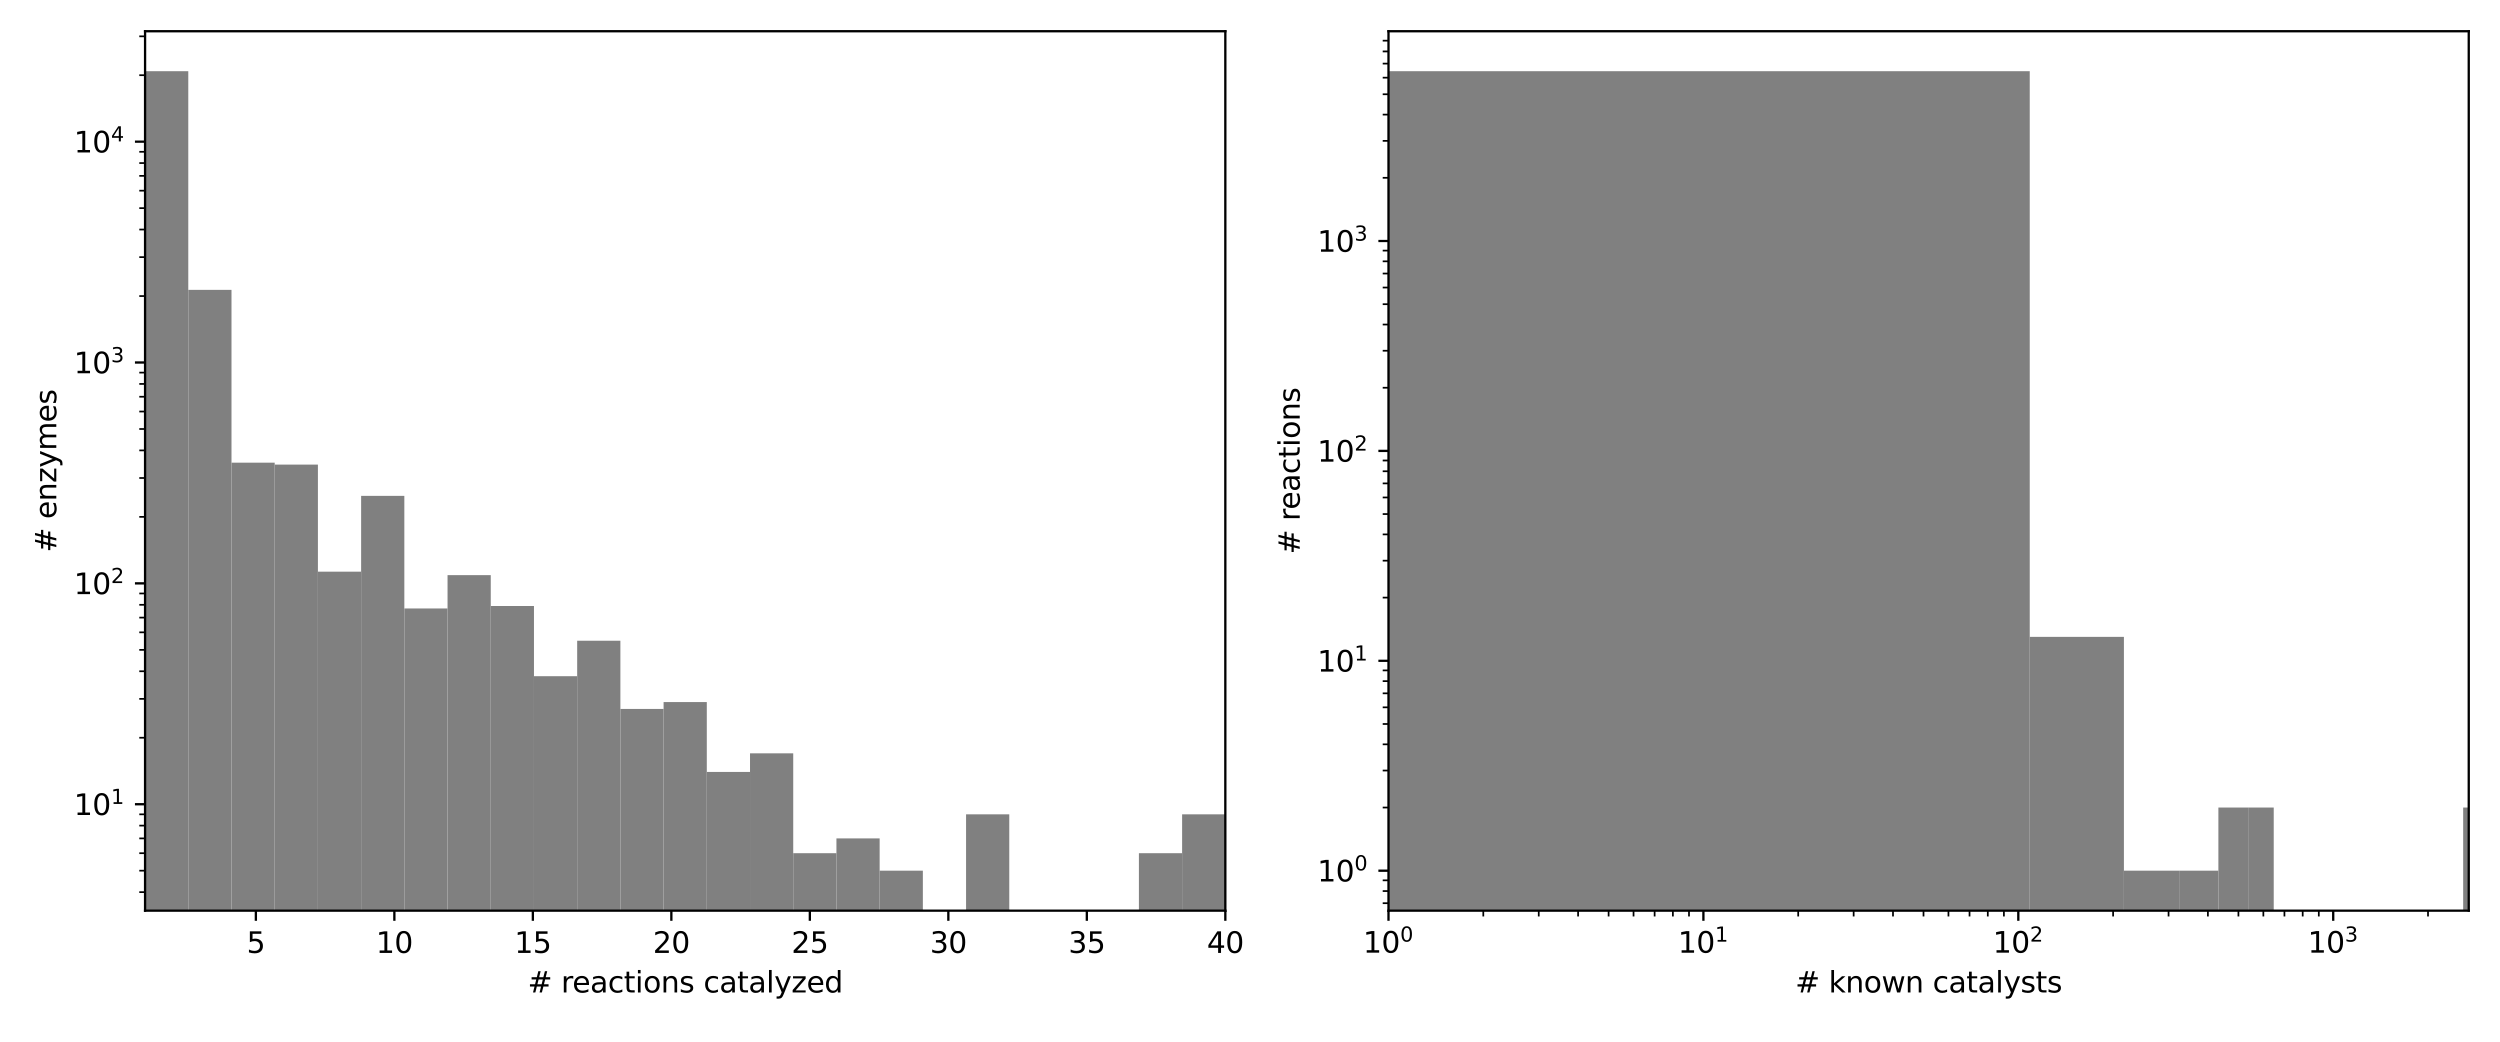 <?xml version="1.0" encoding="utf-8" standalone="no"?>
<!DOCTYPE svg PUBLIC "-//W3C//DTD SVG 1.1//EN"
  "http://www.w3.org/Graphics/SVG/1.1/DTD/svg11.dtd">
<svg xmlns:xlink="http://www.w3.org/1999/xlink" width="864pt" height="360pt" viewBox="0 0 864 360" xmlns="http://www.w3.org/2000/svg" version="1.1">
 <defs>
  <style type="text/css">*{stroke-linejoin: round; stroke-linecap: butt}</style>
 </defs>
 <g id="figure_1">
  <g id="patch_1">
   <path d="M 0 360 
L 864 360 
L 864 0 
L 0 0 
z
" style="fill: #ffffff"/>
  </g>
  <g id="axes_1">
   <g id="patch_2">
    <path d="M 50.138 314.728 
L 423.473 314.728 
L 423.473 10.8 
L 50.138 10.8 
z
" style="fill: #ffffff"/>
   </g>
   <g id="patch_3">
    <path d="M 50.138 76679.494 
L 65.071 76679.494 
L 65.071 24.615 
L 50.138 24.615 
z
" clip-path="url(#p7f5efc1970)" style="fill: #808080"/>
   </g>
   <g id="patch_4">
    <path d="M 65.071 76679.494 
L 80.004 76679.494 
L 80.004 100.176 
L 65.071 100.176 
z
" clip-path="url(#p7f5efc1970)" style="fill: #808080"/>
   </g>
   <g id="patch_5">
    <path d="M 80.004 76679.494 
L 94.938 76679.494 
L 94.938 159.897 
L 80.004 159.897 
z
" clip-path="url(#p7f5efc1970)" style="fill: #808080"/>
   </g>
   <g id="patch_6">
    <path d="M 94.938 76679.494 
L 109.871 76679.494 
L 109.871 160.563 
L 94.938 160.563 
z
" clip-path="url(#p7f5efc1970)" style="fill: #808080"/>
   </g>
   <g id="patch_7">
    <path d="M 109.871 76679.494 
L 124.805 76679.494 
L 124.805 197.56 
L 109.871 197.56 
z
" clip-path="url(#p7f5efc1970)" style="fill: #808080"/>
   </g>
   <g id="patch_8">
    <path d="M 124.805 76679.494 
L 139.738 76679.494 
L 139.738 171.372 
L 124.805 171.372 
z
" clip-path="url(#p7f5efc1970)" style="fill: #808080"/>
   </g>
   <g id="patch_9">
    <path d="M 139.738 76679.494 
L 154.671 76679.494 
L 154.671 210.275 
L 139.738 210.275 
z
" clip-path="url(#p7f5efc1970)" style="fill: #808080"/>
   </g>
   <g id="patch_10">
    <path d="M 154.671 76679.494 
L 169.605 76679.494 
L 169.605 198.755 
L 154.671 198.755 
z
" clip-path="url(#p7f5efc1970)" style="fill: #808080"/>
   </g>
   <g id="patch_11">
    <path d="M 169.605 76679.494 
L 184.538 76679.494 
L 184.538 209.425 
L 169.605 209.425 
z
" clip-path="url(#p7f5efc1970)" style="fill: #808080"/>
   </g>
   <g id="patch_12">
    <path d="M 184.538 76679.494 
L 199.472 76679.494 
L 199.472 233.685 
L 184.538 233.685 
z
" clip-path="url(#p7f5efc1970)" style="fill: #808080"/>
   </g>
   <g id="patch_13">
    <path d="M 199.472 76679.494 
L 214.405 76679.494 
L 214.405 221.429 
L 199.472 221.429 
z
" clip-path="url(#p7f5efc1970)" style="fill: #808080"/>
   </g>
   <g id="patch_14">
    <path d="M 214.405 76679.494 
L 229.338 76679.494 
L 229.338 245.013 
L 214.405 245.013 
z
" clip-path="url(#p7f5efc1970)" style="fill: #808080"/>
   </g>
   <g id="patch_15">
    <path d="M 229.338 76679.494 
L 244.272 76679.494 
L 244.272 242.644 
L 229.338 242.644 
z
" clip-path="url(#p7f5efc1970)" style="fill: #808080"/>
   </g>
   <g id="patch_16">
    <path d="M 244.272 76679.494 
L 259.205 76679.494 
L 259.205 266.784 
L 244.272 266.784 
z
" clip-path="url(#p7f5efc1970)" style="fill: #808080"/>
   </g>
   <g id="patch_17">
    <path d="M 259.205 76679.494 
L 274.139 76679.494 
L 274.139 260.348 
L 259.205 260.348 
z
" clip-path="url(#p7f5efc1970)" style="fill: #808080"/>
   </g>
   <g id="patch_18">
    <path d="M 274.139 76679.494 
L 289.072 76679.494 
L 289.072 294.87 
L 274.139 294.87 
z
" clip-path="url(#p7f5efc1970)" style="fill: #808080"/>
   </g>
   <g id="patch_19">
    <path d="M 289.072 76679.494 
L 304.005 76679.494 
L 304.005 289.76 
L 289.072 289.76 
z
" clip-path="url(#p7f5efc1970)" style="fill: #808080"/>
   </g>
   <g id="patch_20">
    <path d="M 304.005 76679.494 
L 318.939 76679.494 
L 318.939 300.913 
L 304.005 300.913 
z
" clip-path="url(#p7f5efc1970)" style="fill: #808080"/>
   </g>
   <g id="patch_21">
    <path d="M 318.939 76679.494 
L 333.872 76679.494 
L 333.872 76679.494 
L 318.939 76679.494 
z
" clip-path="url(#p7f5efc1970)" style="fill: #808080"/>
   </g>
   <g id="patch_22">
    <path d="M 333.872 76679.494 
L 348.806 76679.494 
L 348.806 281.429 
L 333.872 281.429 
z
" clip-path="url(#p7f5efc1970)" style="fill: #808080"/>
   </g>
   <g id="patch_23">
    <path d="M 348.806 76679.494 
L 363.739 76679.494 
L 363.739 76679.494 
L 348.806 76679.494 
z
" clip-path="url(#p7f5efc1970)" style="fill: #808080"/>
   </g>
   <g id="patch_24">
    <path d="M 363.739 76679.494 
L 378.672 76679.494 
L 378.672 76679.494 
L 363.739 76679.494 
z
" clip-path="url(#p7f5efc1970)" style="fill: #808080"/>
   </g>
   <g id="patch_25">
    <path d="M 378.672 76679.494 
L 393.606 76679.494 
L 393.606 76679.494 
L 378.672 76679.494 
z
" clip-path="url(#p7f5efc1970)" style="fill: #808080"/>
   </g>
   <g id="patch_26">
    <path d="M 393.606 76679.494 
L 408.539 76679.494 
L 408.539 294.87 
L 393.606 294.87 
z
" clip-path="url(#p7f5efc1970)" style="fill: #808080"/>
   </g>
   <g id="patch_27">
    <path d="M 408.539 76679.494 
L 423.473 76679.494 
L 423.473 281.429 
L 408.539 281.429 
z
" clip-path="url(#p7f5efc1970)" style="fill: #808080"/>
   </g>
   <g id="matplotlib.axis_1">
    <g id="xtick_1">
     <g id="line2d_1">
      <defs>
       <path id="m5b671b5d8b" d="M 0 0 
L 0 3.5 
" style="stroke: #000000; stroke-width: 0.8"/>
      </defs>
      <g>
       <use xlink:href="#m5b671b5d8b" x="88.428" y="314.728" style="stroke: #000000; stroke-width: 0.8"/>
      </g>
     </g>
     <g id="text_1">
      <!-- 5 -->
      <g transform="translate(85.247 329.326) scale(0.1 -0.1)">
       <defs>
        <path id="DejaVuSans-35" d="M 691 4666 
L 3169 4666 
L 3169 4134 
L 1269 4134 
L 1269 2991 
Q 1406 3038 1543 3061 
Q 1681 3084 1819 3084 
Q 2600 3084 3056 2656 
Q 3513 2228 3513 1497 
Q 3513 744 3044 326 
Q 2575 -91 1722 -91 
Q 1428 -91 1123 -41 
Q 819 9 494 109 
L 494 744 
Q 775 591 1075 516 
Q 1375 441 1709 441 
Q 2250 441 2565 725 
Q 2881 1009 2881 1497 
Q 2881 1984 2565 2268 
Q 2250 2553 1709 2553 
Q 1456 2553 1204 2497 
Q 953 2441 691 2322 
L 691 4666 
z
" transform="scale(0.016)"/>
       </defs>
       <use xlink:href="#DejaVuSans-35"/>
      </g>
     </g>
    </g>
    <g id="xtick_2">
     <g id="line2d_2">
      <g>
       <use xlink:href="#m5b671b5d8b" x="136.292" y="314.728" style="stroke: #000000; stroke-width: 0.8"/>
      </g>
     </g>
     <g id="text_2">
      <!-- 10 -->
      <g transform="translate(129.929 329.326) scale(0.1 -0.1)">
       <defs>
        <path id="DejaVuSans-31" d="M 794 531 
L 1825 531 
L 1825 4091 
L 703 3866 
L 703 4441 
L 1819 4666 
L 2450 4666 
L 2450 531 
L 3481 531 
L 3481 0 
L 794 0 
L 794 531 
z
" transform="scale(0.016)"/>
        <path id="DejaVuSans-30" d="M 2034 4250 
Q 1547 4250 1301 3770 
Q 1056 3291 1056 2328 
Q 1056 1369 1301 889 
Q 1547 409 2034 409 
Q 2525 409 2770 889 
Q 3016 1369 3016 2328 
Q 3016 3291 2770 3770 
Q 2525 4250 2034 4250 
z
M 2034 4750 
Q 2819 4750 3233 4129 
Q 3647 3509 3647 2328 
Q 3647 1150 3233 529 
Q 2819 -91 2034 -91 
Q 1250 -91 836 529 
Q 422 1150 422 2328 
Q 422 3509 836 4129 
Q 1250 4750 2034 4750 
z
" transform="scale(0.016)"/>
       </defs>
       <use xlink:href="#DejaVuSans-31"/>
       <use xlink:href="#DejaVuSans-30" x="63.623"/>
      </g>
     </g>
    </g>
    <g id="xtick_3">
     <g id="line2d_3">
      <g>
       <use xlink:href="#m5b671b5d8b" x="184.155" y="314.728" style="stroke: #000000; stroke-width: 0.8"/>
      </g>
     </g>
     <g id="text_3">
      <!-- 15 -->
      <g transform="translate(177.793 329.326) scale(0.1 -0.1)">
       <use xlink:href="#DejaVuSans-31"/>
       <use xlink:href="#DejaVuSans-35" x="63.623"/>
      </g>
     </g>
    </g>
    <g id="xtick_4">
     <g id="line2d_4">
      <g>
       <use xlink:href="#m5b671b5d8b" x="232.019" y="314.728" style="stroke: #000000; stroke-width: 0.8"/>
      </g>
     </g>
     <g id="text_4">
      <!-- 20 -->
      <g transform="translate(225.656 329.326) scale(0.1 -0.1)">
       <defs>
        <path id="DejaVuSans-32" d="M 1228 531 
L 3431 531 
L 3431 0 
L 469 0 
L 469 531 
Q 828 903 1448 1529 
Q 2069 2156 2228 2338 
Q 2531 2678 2651 2914 
Q 2772 3150 2772 3378 
Q 2772 3750 2511 3984 
Q 2250 4219 1831 4219 
Q 1534 4219 1204 4116 
Q 875 4013 500 3803 
L 500 4441 
Q 881 4594 1212 4672 
Q 1544 4750 1819 4750 
Q 2544 4750 2975 4387 
Q 3406 4025 3406 3419 
Q 3406 3131 3298 2873 
Q 3191 2616 2906 2266 
Q 2828 2175 2409 1742 
Q 1991 1309 1228 531 
z
" transform="scale(0.016)"/>
       </defs>
       <use xlink:href="#DejaVuSans-32"/>
       <use xlink:href="#DejaVuSans-30" x="63.623"/>
      </g>
     </g>
    </g>
    <g id="xtick_5">
     <g id="line2d_5">
      <g>
       <use xlink:href="#m5b671b5d8b" x="279.882" y="314.728" style="stroke: #000000; stroke-width: 0.8"/>
      </g>
     </g>
     <g id="text_5">
      <!-- 25 -->
      <g transform="translate(273.52 329.326) scale(0.1 -0.1)">
       <use xlink:href="#DejaVuSans-32"/>
       <use xlink:href="#DejaVuSans-35" x="63.623"/>
      </g>
     </g>
    </g>
    <g id="xtick_6">
     <g id="line2d_6">
      <g>
       <use xlink:href="#m5b671b5d8b" x="327.746" y="314.728" style="stroke: #000000; stroke-width: 0.8"/>
      </g>
     </g>
     <g id="text_6">
      <!-- 30 -->
      <g transform="translate(321.383 329.326) scale(0.1 -0.1)">
       <defs>
        <path id="DejaVuSans-33" d="M 2597 2516 
Q 3050 2419 3304 2112 
Q 3559 1806 3559 1356 
Q 3559 666 3084 287 
Q 2609 -91 1734 -91 
Q 1441 -91 1130 -33 
Q 819 25 488 141 
L 488 750 
Q 750 597 1062 519 
Q 1375 441 1716 441 
Q 2309 441 2620 675 
Q 2931 909 2931 1356 
Q 2931 1769 2642 2001 
Q 2353 2234 1838 2234 
L 1294 2234 
L 1294 2753 
L 1863 2753 
Q 2328 2753 2575 2939 
Q 2822 3125 2822 3475 
Q 2822 3834 2567 4026 
Q 2313 4219 1838 4219 
Q 1578 4219 1281 4162 
Q 984 4106 628 3988 
L 628 4550 
Q 988 4650 1302 4700 
Q 1616 4750 1894 4750 
Q 2613 4750 3031 4423 
Q 3450 4097 3450 3541 
Q 3450 3153 3228 2886 
Q 3006 2619 2597 2516 
z
" transform="scale(0.016)"/>
       </defs>
       <use xlink:href="#DejaVuSans-33"/>
       <use xlink:href="#DejaVuSans-30" x="63.623"/>
      </g>
     </g>
    </g>
    <g id="xtick_7">
     <g id="line2d_7">
      <g>
       <use xlink:href="#m5b671b5d8b" x="375.609" y="314.728" style="stroke: #000000; stroke-width: 0.8"/>
      </g>
     </g>
     <g id="text_7">
      <!-- 35 -->
      <g transform="translate(369.247 329.326) scale(0.1 -0.1)">
       <use xlink:href="#DejaVuSans-33"/>
       <use xlink:href="#DejaVuSans-35" x="63.623"/>
      </g>
     </g>
    </g>
    <g id="xtick_8">
     <g id="line2d_8">
      <g>
       <use xlink:href="#m5b671b5d8b" x="423.473" y="314.728" style="stroke: #000000; stroke-width: 0.8"/>
      </g>
     </g>
     <g id="text_8">
      <!-- 40 -->
      <g transform="translate(417.11 329.326) scale(0.1 -0.1)">
       <defs>
        <path id="DejaVuSans-34" d="M 2419 4116 
L 825 1625 
L 2419 1625 
L 2419 4116 
z
M 2253 4666 
L 3047 4666 
L 3047 1625 
L 3713 1625 
L 3713 1100 
L 3047 1100 
L 3047 0 
L 2419 0 
L 2419 1100 
L 313 1100 
L 313 1709 
L 2253 4666 
z
" transform="scale(0.016)"/>
       </defs>
       <use xlink:href="#DejaVuSans-34"/>
       <use xlink:href="#DejaVuSans-30" x="63.623"/>
      </g>
     </g>
    </g>
    <g id="text_9">
     <!-- # reactions catalyzed -->
     <g transform="translate(182.361 343.005) scale(0.1 -0.1)">
      <defs>
       <path id="DejaVuSans-23" d="M 3272 2816 
L 2363 2816 
L 2100 1772 
L 3016 1772 
L 3272 2816 
z
M 2803 4594 
L 2478 3297 
L 3391 3297 
L 3719 4594 
L 4219 4594 
L 3897 3297 
L 4872 3297 
L 4872 2816 
L 3775 2816 
L 3519 1772 
L 4513 1772 
L 4513 1294 
L 3397 1294 
L 3072 0 
L 2572 0 
L 2894 1294 
L 1978 1294 
L 1656 0 
L 1153 0 
L 1478 1294 
L 494 1294 
L 494 1772 
L 1594 1772 
L 1856 2816 
L 850 2816 
L 850 3297 
L 1978 3297 
L 2297 4594 
L 2803 4594 
z
" transform="scale(0.016)"/>
       <path id="DejaVuSans-20" transform="scale(0.016)"/>
       <path id="DejaVuSans-72" d="M 2631 2963 
Q 2534 3019 2420 3045 
Q 2306 3072 2169 3072 
Q 1681 3072 1420 2755 
Q 1159 2438 1159 1844 
L 1159 0 
L 581 0 
L 581 3500 
L 1159 3500 
L 1159 2956 
Q 1341 3275 1631 3429 
Q 1922 3584 2338 3584 
Q 2397 3584 2469 3576 
Q 2541 3569 2628 3553 
L 2631 2963 
z
" transform="scale(0.016)"/>
       <path id="DejaVuSans-65" d="M 3597 1894 
L 3597 1613 
L 953 1613 
Q 991 1019 1311 708 
Q 1631 397 2203 397 
Q 2534 397 2845 478 
Q 3156 559 3463 722 
L 3463 178 
Q 3153 47 2828 -22 
Q 2503 -91 2169 -91 
Q 1331 -91 842 396 
Q 353 884 353 1716 
Q 353 2575 817 3079 
Q 1281 3584 2069 3584 
Q 2775 3584 3186 3129 
Q 3597 2675 3597 1894 
z
M 3022 2063 
Q 3016 2534 2758 2815 
Q 2500 3097 2075 3097 
Q 1594 3097 1305 2825 
Q 1016 2553 972 2059 
L 3022 2063 
z
" transform="scale(0.016)"/>
       <path id="DejaVuSans-61" d="M 2194 1759 
Q 1497 1759 1228 1600 
Q 959 1441 959 1056 
Q 959 750 1161 570 
Q 1363 391 1709 391 
Q 2188 391 2477 730 
Q 2766 1069 2766 1631 
L 2766 1759 
L 2194 1759 
z
M 3341 1997 
L 3341 0 
L 2766 0 
L 2766 531 
Q 2569 213 2275 61 
Q 1981 -91 1556 -91 
Q 1019 -91 701 211 
Q 384 513 384 1019 
Q 384 1609 779 1909 
Q 1175 2209 1959 2209 
L 2766 2209 
L 2766 2266 
Q 2766 2663 2505 2880 
Q 2244 3097 1772 3097 
Q 1472 3097 1187 3025 
Q 903 2953 641 2809 
L 641 3341 
Q 956 3463 1253 3523 
Q 1550 3584 1831 3584 
Q 2591 3584 2966 3190 
Q 3341 2797 3341 1997 
z
" transform="scale(0.016)"/>
       <path id="DejaVuSans-63" d="M 3122 3366 
L 3122 2828 
Q 2878 2963 2633 3030 
Q 2388 3097 2138 3097 
Q 1578 3097 1268 2742 
Q 959 2388 959 1747 
Q 959 1106 1268 751 
Q 1578 397 2138 397 
Q 2388 397 2633 464 
Q 2878 531 3122 666 
L 3122 134 
Q 2881 22 2623 -34 
Q 2366 -91 2075 -91 
Q 1284 -91 818 406 
Q 353 903 353 1747 
Q 353 2603 823 3093 
Q 1294 3584 2113 3584 
Q 2378 3584 2631 3529 
Q 2884 3475 3122 3366 
z
" transform="scale(0.016)"/>
       <path id="DejaVuSans-74" d="M 1172 4494 
L 1172 3500 
L 2356 3500 
L 2356 3053 
L 1172 3053 
L 1172 1153 
Q 1172 725 1289 603 
Q 1406 481 1766 481 
L 2356 481 
L 2356 0 
L 1766 0 
Q 1100 0 847 248 
Q 594 497 594 1153 
L 594 3053 
L 172 3053 
L 172 3500 
L 594 3500 
L 594 4494 
L 1172 4494 
z
" transform="scale(0.016)"/>
       <path id="DejaVuSans-69" d="M 603 3500 
L 1178 3500 
L 1178 0 
L 603 0 
L 603 3500 
z
M 603 4863 
L 1178 4863 
L 1178 4134 
L 603 4134 
L 603 4863 
z
" transform="scale(0.016)"/>
       <path id="DejaVuSans-6f" d="M 1959 3097 
Q 1497 3097 1228 2736 
Q 959 2375 959 1747 
Q 959 1119 1226 758 
Q 1494 397 1959 397 
Q 2419 397 2687 759 
Q 2956 1122 2956 1747 
Q 2956 2369 2687 2733 
Q 2419 3097 1959 3097 
z
M 1959 3584 
Q 2709 3584 3137 3096 
Q 3566 2609 3566 1747 
Q 3566 888 3137 398 
Q 2709 -91 1959 -91 
Q 1206 -91 779 398 
Q 353 888 353 1747 
Q 353 2609 779 3096 
Q 1206 3584 1959 3584 
z
" transform="scale(0.016)"/>
       <path id="DejaVuSans-6e" d="M 3513 2113 
L 3513 0 
L 2938 0 
L 2938 2094 
Q 2938 2591 2744 2837 
Q 2550 3084 2163 3084 
Q 1697 3084 1428 2787 
Q 1159 2491 1159 1978 
L 1159 0 
L 581 0 
L 581 3500 
L 1159 3500 
L 1159 2956 
Q 1366 3272 1645 3428 
Q 1925 3584 2291 3584 
Q 2894 3584 3203 3211 
Q 3513 2838 3513 2113 
z
" transform="scale(0.016)"/>
       <path id="DejaVuSans-73" d="M 2834 3397 
L 2834 2853 
Q 2591 2978 2328 3040 
Q 2066 3103 1784 3103 
Q 1356 3103 1142 2972 
Q 928 2841 928 2578 
Q 928 2378 1081 2264 
Q 1234 2150 1697 2047 
L 1894 2003 
Q 2506 1872 2764 1633 
Q 3022 1394 3022 966 
Q 3022 478 2636 193 
Q 2250 -91 1575 -91 
Q 1294 -91 989 -36 
Q 684 19 347 128 
L 347 722 
Q 666 556 975 473 
Q 1284 391 1588 391 
Q 1994 391 2212 530 
Q 2431 669 2431 922 
Q 2431 1156 2273 1281 
Q 2116 1406 1581 1522 
L 1381 1569 
Q 847 1681 609 1914 
Q 372 2147 372 2553 
Q 372 3047 722 3315 
Q 1072 3584 1716 3584 
Q 2034 3584 2315 3537 
Q 2597 3491 2834 3397 
z
" transform="scale(0.016)"/>
       <path id="DejaVuSans-6c" d="M 603 4863 
L 1178 4863 
L 1178 0 
L 603 0 
L 603 4863 
z
" transform="scale(0.016)"/>
       <path id="DejaVuSans-79" d="M 2059 -325 
Q 1816 -950 1584 -1140 
Q 1353 -1331 966 -1331 
L 506 -1331 
L 506 -850 
L 844 -850 
Q 1081 -850 1212 -737 
Q 1344 -625 1503 -206 
L 1606 56 
L 191 3500 
L 800 3500 
L 1894 763 
L 2988 3500 
L 3597 3500 
L 2059 -325 
z
" transform="scale(0.016)"/>
       <path id="DejaVuSans-7a" d="M 353 3500 
L 3084 3500 
L 3084 2975 
L 922 459 
L 3084 459 
L 3084 0 
L 275 0 
L 275 525 
L 2438 3041 
L 353 3041 
L 353 3500 
z
" transform="scale(0.016)"/>
       <path id="DejaVuSans-64" d="M 2906 2969 
L 2906 4863 
L 3481 4863 
L 3481 0 
L 2906 0 
L 2906 525 
Q 2725 213 2448 61 
Q 2172 -91 1784 -91 
Q 1150 -91 751 415 
Q 353 922 353 1747 
Q 353 2572 751 3078 
Q 1150 3584 1784 3584 
Q 2172 3584 2448 3432 
Q 2725 3281 2906 2969 
z
M 947 1747 
Q 947 1113 1208 752 
Q 1469 391 1925 391 
Q 2381 391 2643 752 
Q 2906 1113 2906 1747 
Q 2906 2381 2643 2742 
Q 2381 3103 1925 3103 
Q 1469 3103 1208 2742 
Q 947 2381 947 1747 
z
" transform="scale(0.016)"/>
      </defs>
      <use xlink:href="#DejaVuSans-23"/>
      <use xlink:href="#DejaVuSans-20" x="83.789"/>
      <use xlink:href="#DejaVuSans-72" x="115.576"/>
      <use xlink:href="#DejaVuSans-65" x="154.439"/>
      <use xlink:href="#DejaVuSans-61" x="215.963"/>
      <use xlink:href="#DejaVuSans-63" x="277.242"/>
      <use xlink:href="#DejaVuSans-74" x="332.223"/>
      <use xlink:href="#DejaVuSans-69" x="371.432"/>
      <use xlink:href="#DejaVuSans-6f" x="399.215"/>
      <use xlink:href="#DejaVuSans-6e" x="460.396"/>
      <use xlink:href="#DejaVuSans-73" x="523.775"/>
      <use xlink:href="#DejaVuSans-20" x="575.875"/>
      <use xlink:href="#DejaVuSans-63" x="607.662"/>
      <use xlink:href="#DejaVuSans-61" x="662.643"/>
      <use xlink:href="#DejaVuSans-74" x="723.922"/>
      <use xlink:href="#DejaVuSans-61" x="763.131"/>
      <use xlink:href="#DejaVuSans-6c" x="824.41"/>
      <use xlink:href="#DejaVuSans-79" x="852.193"/>
      <use xlink:href="#DejaVuSans-7a" x="911.373"/>
      <use xlink:href="#DejaVuSans-65" x="963.863"/>
      <use xlink:href="#DejaVuSans-64" x="1025.387"/>
     </g>
    </g>
   </g>
   <g id="matplotlib.axis_2">
    <g id="ytick_1">
     <g id="line2d_9">
      <defs>
       <path id="m5c933cf252" d="M 0 0 
L -3.5 0 
" style="stroke: #000000; stroke-width: 0.8"/>
      </defs>
      <g>
       <use xlink:href="#m5c933cf252" x="50.138" y="277.937" style="stroke: #000000; stroke-width: 0.8"/>
      </g>
     </g>
     <g id="text_10">
      <!-- $\mathdefault{10^{1}}$ -->
      <g transform="translate(25.538 281.736) scale(0.1 -0.1)">
       <use xlink:href="#DejaVuSans-31" transform="translate(0 0.684)"/>
       <use xlink:href="#DejaVuSans-30" transform="translate(63.623 0.684)"/>
       <use xlink:href="#DejaVuSans-31" transform="translate(128.203 38.966) scale(0.7)"/>
      </g>
     </g>
    </g>
    <g id="ytick_2">
     <g id="line2d_10">
      <g>
       <use xlink:href="#m5c933cf252" x="50.138" y="201.612" style="stroke: #000000; stroke-width: 0.8"/>
      </g>
     </g>
     <g id="text_11">
      <!-- $\mathdefault{10^{2}}$ -->
      <g transform="translate(25.538 205.411) scale(0.1 -0.1)">
       <use xlink:href="#DejaVuSans-31" transform="translate(0 0.766)"/>
       <use xlink:href="#DejaVuSans-30" transform="translate(63.623 0.766)"/>
       <use xlink:href="#DejaVuSans-32" transform="translate(128.203 39.047) scale(0.7)"/>
      </g>
     </g>
    </g>
    <g id="ytick_3">
     <g id="line2d_11">
      <g>
       <use xlink:href="#m5c933cf252" x="50.138" y="125.286" style="stroke: #000000; stroke-width: 0.8"/>
      </g>
     </g>
     <g id="text_12">
      <!-- $\mathdefault{10^{3}}$ -->
      <g transform="translate(25.538 129.086) scale(0.1 -0.1)">
       <use xlink:href="#DejaVuSans-31" transform="translate(0 0.766)"/>
       <use xlink:href="#DejaVuSans-30" transform="translate(63.623 0.766)"/>
       <use xlink:href="#DejaVuSans-33" transform="translate(128.203 39.047) scale(0.7)"/>
      </g>
     </g>
    </g>
    <g id="ytick_4">
     <g id="line2d_12">
      <g>
       <use xlink:href="#m5c933cf252" x="50.138" y="48.961" style="stroke: #000000; stroke-width: 0.8"/>
      </g>
     </g>
     <g id="text_13">
      <!-- $\mathdefault{10^{4}}$ -->
      <g transform="translate(25.538 52.76) scale(0.1 -0.1)">
       <use xlink:href="#DejaVuSans-31" transform="translate(0 0.684)"/>
       <use xlink:href="#DejaVuSans-30" transform="translate(63.623 0.684)"/>
       <use xlink:href="#DejaVuSans-34" transform="translate(128.203 38.966) scale(0.7)"/>
      </g>
     </g>
    </g>
    <g id="ytick_5">
     <g id="line2d_13">
      <defs>
       <path id="m1fbf41996f" d="M 0 0 
L -2 0 
" style="stroke: #000000; stroke-width: 0.6"/>
      </defs>
      <g>
       <use xlink:href="#m1fbf41996f" x="50.138" y="308.31" style="stroke: #000000; stroke-width: 0.6"/>
      </g>
     </g>
    </g>
    <g id="ytick_6">
     <g id="line2d_14">
      <g>
       <use xlink:href="#m1fbf41996f" x="50.138" y="300.913" style="stroke: #000000; stroke-width: 0.6"/>
      </g>
     </g>
    </g>
    <g id="ytick_7">
     <g id="line2d_15">
      <g>
       <use xlink:href="#m1fbf41996f" x="50.138" y="294.87" style="stroke: #000000; stroke-width: 0.6"/>
      </g>
     </g>
    </g>
    <g id="ytick_8">
     <g id="line2d_16">
      <g>
       <use xlink:href="#m1fbf41996f" x="50.138" y="289.76" style="stroke: #000000; stroke-width: 0.6"/>
      </g>
     </g>
    </g>
    <g id="ytick_9">
     <g id="line2d_17">
      <g>
       <use xlink:href="#m1fbf41996f" x="50.138" y="285.334" style="stroke: #000000; stroke-width: 0.6"/>
      </g>
     </g>
    </g>
    <g id="ytick_10">
     <g id="line2d_18">
      <g>
       <use xlink:href="#m1fbf41996f" x="50.138" y="281.429" style="stroke: #000000; stroke-width: 0.6"/>
      </g>
     </g>
    </g>
    <g id="ytick_11">
     <g id="line2d_19">
      <g>
       <use xlink:href="#m1fbf41996f" x="50.138" y="254.961" style="stroke: #000000; stroke-width: 0.6"/>
      </g>
     </g>
    </g>
    <g id="ytick_12">
     <g id="line2d_20">
      <g>
       <use xlink:href="#m1fbf41996f" x="50.138" y="241.521" style="stroke: #000000; stroke-width: 0.6"/>
      </g>
     </g>
    </g>
    <g id="ytick_13">
     <g id="line2d_21">
      <g>
       <use xlink:href="#m1fbf41996f" x="50.138" y="231.985" style="stroke: #000000; stroke-width: 0.6"/>
      </g>
     </g>
    </g>
    <g id="ytick_14">
     <g id="line2d_22">
      <g>
       <use xlink:href="#m1fbf41996f" x="50.138" y="224.588" style="stroke: #000000; stroke-width: 0.6"/>
      </g>
     </g>
    </g>
    <g id="ytick_15">
     <g id="line2d_23">
      <g>
       <use xlink:href="#m1fbf41996f" x="50.138" y="218.544" style="stroke: #000000; stroke-width: 0.6"/>
      </g>
     </g>
    </g>
    <g id="ytick_16">
     <g id="line2d_24">
      <g>
       <use xlink:href="#m1fbf41996f" x="50.138" y="213.435" style="stroke: #000000; stroke-width: 0.6"/>
      </g>
     </g>
    </g>
    <g id="ytick_17">
     <g id="line2d_25">
      <g>
       <use xlink:href="#m1fbf41996f" x="50.138" y="209.008" style="stroke: #000000; stroke-width: 0.6"/>
      </g>
     </g>
    </g>
    <g id="ytick_18">
     <g id="line2d_26">
      <g>
       <use xlink:href="#m1fbf41996f" x="50.138" y="205.104" style="stroke: #000000; stroke-width: 0.6"/>
      </g>
     </g>
    </g>
    <g id="ytick_19">
     <g id="line2d_27">
      <g>
       <use xlink:href="#m1fbf41996f" x="50.138" y="178.635" style="stroke: #000000; stroke-width: 0.6"/>
      </g>
     </g>
    </g>
    <g id="ytick_20">
     <g id="line2d_28">
      <g>
       <use xlink:href="#m1fbf41996f" x="50.138" y="165.195" style="stroke: #000000; stroke-width: 0.6"/>
      </g>
     </g>
    </g>
    <g id="ytick_21">
     <g id="line2d_29">
      <g>
       <use xlink:href="#m1fbf41996f" x="50.138" y="155.659" style="stroke: #000000; stroke-width: 0.6"/>
      </g>
     </g>
    </g>
    <g id="ytick_22">
     <g id="line2d_30">
      <g>
       <use xlink:href="#m1fbf41996f" x="50.138" y="148.263" style="stroke: #000000; stroke-width: 0.6"/>
      </g>
     </g>
    </g>
    <g id="ytick_23">
     <g id="line2d_31">
      <g>
       <use xlink:href="#m1fbf41996f" x="50.138" y="142.219" style="stroke: #000000; stroke-width: 0.6"/>
      </g>
     </g>
    </g>
    <g id="ytick_24">
     <g id="line2d_32">
      <g>
       <use xlink:href="#m1fbf41996f" x="50.138" y="137.109" style="stroke: #000000; stroke-width: 0.6"/>
      </g>
     </g>
    </g>
    <g id="ytick_25">
     <g id="line2d_33">
      <g>
       <use xlink:href="#m1fbf41996f" x="50.138" y="132.683" style="stroke: #000000; stroke-width: 0.6"/>
      </g>
     </g>
    </g>
    <g id="ytick_26">
     <g id="line2d_34">
      <g>
       <use xlink:href="#m1fbf41996f" x="50.138" y="128.779" style="stroke: #000000; stroke-width: 0.6"/>
      </g>
     </g>
    </g>
    <g id="ytick_27">
     <g id="line2d_35">
      <g>
       <use xlink:href="#m1fbf41996f" x="50.138" y="102.31" style="stroke: #000000; stroke-width: 0.6"/>
      </g>
     </g>
    </g>
    <g id="ytick_28">
     <g id="line2d_36">
      <g>
       <use xlink:href="#m1fbf41996f" x="50.138" y="88.87" style="stroke: #000000; stroke-width: 0.6"/>
      </g>
     </g>
    </g>
    <g id="ytick_29">
     <g id="line2d_37">
      <g>
       <use xlink:href="#m1fbf41996f" x="50.138" y="79.334" style="stroke: #000000; stroke-width: 0.6"/>
      </g>
     </g>
    </g>
    <g id="ytick_30">
     <g id="line2d_38">
      <g>
       <use xlink:href="#m1fbf41996f" x="50.138" y="71.937" style="stroke: #000000; stroke-width: 0.6"/>
      </g>
     </g>
    </g>
    <g id="ytick_31">
     <g id="line2d_39">
      <g>
       <use xlink:href="#m1fbf41996f" x="50.138" y="65.894" style="stroke: #000000; stroke-width: 0.6"/>
      </g>
     </g>
    </g>
    <g id="ytick_32">
     <g id="line2d_40">
      <g>
       <use xlink:href="#m1fbf41996f" x="50.138" y="60.784" style="stroke: #000000; stroke-width: 0.6"/>
      </g>
     </g>
    </g>
    <g id="ytick_33">
     <g id="line2d_41">
      <g>
       <use xlink:href="#m1fbf41996f" x="50.138" y="56.358" style="stroke: #000000; stroke-width: 0.6"/>
      </g>
     </g>
    </g>
    <g id="ytick_34">
     <g id="line2d_42">
      <g>
       <use xlink:href="#m1fbf41996f" x="50.138" y="52.454" style="stroke: #000000; stroke-width: 0.6"/>
      </g>
     </g>
    </g>
    <g id="ytick_35">
     <g id="line2d_43">
      <g>
       <use xlink:href="#m1fbf41996f" x="50.138" y="25.985" style="stroke: #000000; stroke-width: 0.6"/>
      </g>
     </g>
    </g>
    <g id="ytick_36">
     <g id="line2d_44">
      <g>
       <use xlink:href="#m1fbf41996f" x="50.138" y="12.545" style="stroke: #000000; stroke-width: 0.6"/>
      </g>
     </g>
    </g>
    <g id="text_14">
     <!-- # enzymes -->
     <g transform="translate(19.458 190.923) rotate(-90) scale(0.1 -0.1)">
      <defs>
       <path id="DejaVuSans-6d" d="M 3328 2828 
Q 3544 3216 3844 3400 
Q 4144 3584 4550 3584 
Q 5097 3584 5394 3201 
Q 5691 2819 5691 2113 
L 5691 0 
L 5113 0 
L 5113 2094 
Q 5113 2597 4934 2840 
Q 4756 3084 4391 3084 
Q 3944 3084 3684 2787 
Q 3425 2491 3425 1978 
L 3425 0 
L 2847 0 
L 2847 2094 
Q 2847 2600 2669 2842 
Q 2491 3084 2119 3084 
Q 1678 3084 1418 2786 
Q 1159 2488 1159 1978 
L 1159 0 
L 581 0 
L 581 3500 
L 1159 3500 
L 1159 2956 
Q 1356 3278 1631 3431 
Q 1906 3584 2284 3584 
Q 2666 3584 2933 3390 
Q 3200 3197 3328 2828 
z
" transform="scale(0.016)"/>
      </defs>
      <use xlink:href="#DejaVuSans-23"/>
      <use xlink:href="#DejaVuSans-20" x="83.789"/>
      <use xlink:href="#DejaVuSans-65" x="115.576"/>
      <use xlink:href="#DejaVuSans-6e" x="177.1"/>
      <use xlink:href="#DejaVuSans-7a" x="240.479"/>
      <use xlink:href="#DejaVuSans-79" x="292.969"/>
      <use xlink:href="#DejaVuSans-6d" x="352.148"/>
      <use xlink:href="#DejaVuSans-65" x="449.561"/>
      <use xlink:href="#DejaVuSans-73" x="511.084"/>
     </g>
    </g>
   </g>
   <g id="patch_28">
    <path d="M 50.138 314.728 
L 50.138 10.8 
" style="fill: none; stroke: #000000; stroke-width: 0.8; stroke-linejoin: miter; stroke-linecap: square"/>
   </g>
   <g id="patch_29">
    <path d="M 423.473 314.728 
L 423.473 10.8 
" style="fill: none; stroke: #000000; stroke-width: 0.8; stroke-linejoin: miter; stroke-linecap: square"/>
   </g>
   <g id="patch_30">
    <path d="M 50.138 314.728 
L 423.473 314.728 
" style="fill: none; stroke: #000000; stroke-width: 0.8; stroke-linejoin: miter; stroke-linecap: square"/>
   </g>
   <g id="patch_31">
    <path d="M 50.138 10.8 
L 423.473 10.8 
" style="fill: none; stroke: #000000; stroke-width: 0.8; stroke-linejoin: miter; stroke-linecap: square"/>
   </g>
  </g>
  <g id="axes_2">
   <g id="patch_32">
    <path d="M 479.865 314.728 
L 853.2 314.728 
L 853.2 10.8 
L 479.865 10.8 
z
" style="fill: #ffffff"/>
   </g>
   <g id="patch_33">
    <path d="M 479.865 72842.618 
L 701.479 72842.618 
L 701.479 24.615 
L 479.865 24.615 
z
" clip-path="url(#pc295e9854b)" style="fill: #808080"/>
   </g>
   <g id="patch_34">
    <path d="M 701.479 72842.618 
L 734.023 72842.618 
L 734.023 220.106 
L 701.479 220.106 
z
" clip-path="url(#pc295e9854b)" style="fill: #808080"/>
   </g>
   <g id="patch_35">
    <path d="M 734.023 72842.618 
L 753.115 72842.618 
L 753.115 300.913 
L 734.023 300.913 
z
" clip-path="url(#pc295e9854b)" style="fill: #808080"/>
   </g>
   <g id="patch_36">
    <path d="M 753.115 72842.618 
L 766.675 72842.618 
L 766.675 300.913 
L 753.115 300.913 
z
" clip-path="url(#pc295e9854b)" style="fill: #808080"/>
   </g>
   <g id="patch_37">
    <path d="M 766.675 72842.618 
L 777.2 72842.618 
L 777.2 279.076 
L 766.675 279.076 
z
" clip-path="url(#pc295e9854b)" style="fill: #808080"/>
   </g>
   <g id="patch_38">
    <path d="M 777.2 72842.618 
L 785.803 72842.618 
L 785.803 279.076 
L 777.2 279.076 
z
" clip-path="url(#pc295e9854b)" style="fill: #808080"/>
   </g>
   <g id="patch_39">
    <path d="M 785.803 72842.618 
L 793.079 72842.618 
L 793.079 72842.618 
L 785.803 72842.618 
z
" clip-path="url(#pc295e9854b)" style="fill: #808080"/>
   </g>
   <g id="patch_40">
    <path d="M 793.079 72842.618 
L 799.382 72842.618 
L 799.382 72842.618 
L 793.079 72842.618 
z
" clip-path="url(#pc295e9854b)" style="fill: #808080"/>
   </g>
   <g id="patch_41">
    <path d="M 799.382 72842.618 
L 804.943 72842.618 
L 804.943 72842.618 
L 799.382 72842.618 
z
" clip-path="url(#pc295e9854b)" style="fill: #808080"/>
   </g>
   <g id="patch_42">
    <path d="M 804.943 72842.618 
L 809.918 72842.618 
L 809.918 72842.618 
L 804.943 72842.618 
z
" clip-path="url(#pc295e9854b)" style="fill: #808080"/>
   </g>
   <g id="patch_43">
    <path d="M 809.918 72842.618 
L 814.419 72842.618 
L 814.419 72842.618 
L 809.918 72842.618 
z
" clip-path="url(#pc295e9854b)" style="fill: #808080"/>
   </g>
   <g id="patch_44">
    <path d="M 814.419 72842.618 
L 818.528 72842.618 
L 818.528 72842.618 
L 814.419 72842.618 
z
" clip-path="url(#pc295e9854b)" style="fill: #808080"/>
   </g>
   <g id="patch_45">
    <path d="M 818.528 72842.618 
L 822.308 72842.618 
L 822.308 72842.618 
L 818.528 72842.618 
z
" clip-path="url(#pc295e9854b)" style="fill: #808080"/>
   </g>
   <g id="patch_46">
    <path d="M 822.308 72842.618 
L 825.809 72842.618 
L 825.809 72842.618 
L 822.308 72842.618 
z
" clip-path="url(#pc295e9854b)" style="fill: #808080"/>
   </g>
   <g id="patch_47">
    <path d="M 825.809 72842.618 
L 829.068 72842.618 
L 829.068 72842.618 
L 825.809 72842.618 
z
" clip-path="url(#pc295e9854b)" style="fill: #808080"/>
   </g>
   <g id="patch_48">
    <path d="M 829.068 72842.618 
L 832.116 72842.618 
L 832.116 72842.618 
L 829.068 72842.618 
z
" clip-path="url(#pc295e9854b)" style="fill: #808080"/>
   </g>
   <g id="patch_49">
    <path d="M 832.116 72842.618 
L 834.98 72842.618 
L 834.98 72842.618 
L 832.116 72842.618 
z
" clip-path="url(#pc295e9854b)" style="fill: #808080"/>
   </g>
   <g id="patch_50">
    <path d="M 834.98 72842.618 
L 837.68 72842.618 
L 837.68 72842.618 
L 834.98 72842.618 
z
" clip-path="url(#pc295e9854b)" style="fill: #808080"/>
   </g>
   <g id="patch_51">
    <path d="M 837.68 72842.618 
L 840.234 72842.618 
L 840.234 72842.618 
L 837.68 72842.618 
z
" clip-path="url(#pc295e9854b)" style="fill: #808080"/>
   </g>
   <g id="patch_52">
    <path d="M 840.234 72842.618 
L 842.658 72842.618 
L 842.658 72842.618 
L 840.234 72842.618 
z
" clip-path="url(#pc295e9854b)" style="fill: #808080"/>
   </g>
   <g id="patch_53">
    <path d="M 842.658 72842.618 
L 844.963 72842.618 
L 844.963 72842.618 
L 842.658 72842.618 
z
" clip-path="url(#pc295e9854b)" style="fill: #808080"/>
   </g>
   <g id="patch_54">
    <path d="M 844.963 72842.618 
L 847.16 72842.618 
L 847.16 72842.618 
L 844.963 72842.618 
z
" clip-path="url(#pc295e9854b)" style="fill: #808080"/>
   </g>
   <g id="patch_55">
    <path d="M 847.16 72842.618 
L 849.261 72842.618 
L 849.261 72842.618 
L 847.16 72842.618 
z
" clip-path="url(#pc295e9854b)" style="fill: #808080"/>
   </g>
   <g id="patch_56">
    <path d="M 849.261 72842.618 
L 851.271 72842.618 
L 851.271 72842.618 
L 849.261 72842.618 
z
" clip-path="url(#pc295e9854b)" style="fill: #808080"/>
   </g>
   <g id="patch_57">
    <path d="M 851.271 72842.618 
L 853.2 72842.618 
L 853.2 279.076 
L 851.271 279.076 
z
" clip-path="url(#pc295e9854b)" style="fill: #808080"/>
   </g>
   <g id="matplotlib.axis_3">
    <g id="xtick_9">
     <g id="line2d_45">
      <g>
       <use xlink:href="#m5b671b5d8b" x="479.865" y="314.728" style="stroke: #000000; stroke-width: 0.8"/>
      </g>
     </g>
     <g id="text_15">
      <!-- $\mathdefault{10^{0}}$ -->
      <g transform="translate(471.065 329.326) scale(0.1 -0.1)">
       <use xlink:href="#DejaVuSans-31" transform="translate(0 0.766)"/>
       <use xlink:href="#DejaVuSans-30" transform="translate(63.623 0.766)"/>
       <use xlink:href="#DejaVuSans-30" transform="translate(128.203 39.047) scale(0.7)"/>
      </g>
     </g>
    </g>
    <g id="xtick_10">
     <g id="line2d_46">
      <g>
       <use xlink:href="#m5b671b5d8b" x="588.697" y="314.728" style="stroke: #000000; stroke-width: 0.8"/>
      </g>
     </g>
     <g id="text_16">
      <!-- $\mathdefault{10^{1}}$ -->
      <g transform="translate(579.897 329.326) scale(0.1 -0.1)">
       <use xlink:href="#DejaVuSans-31" transform="translate(0 0.684)"/>
       <use xlink:href="#DejaVuSans-30" transform="translate(63.623 0.684)"/>
       <use xlink:href="#DejaVuSans-31" transform="translate(128.203 38.966) scale(0.7)"/>
      </g>
     </g>
    </g>
    <g id="xtick_11">
     <g id="line2d_47">
      <g>
       <use xlink:href="#m5b671b5d8b" x="697.528" y="314.728" style="stroke: #000000; stroke-width: 0.8"/>
      </g>
     </g>
     <g id="text_17">
      <!-- $\mathdefault{10^{2}}$ -->
      <g transform="translate(688.728 329.326) scale(0.1 -0.1)">
       <use xlink:href="#DejaVuSans-31" transform="translate(0 0.766)"/>
       <use xlink:href="#DejaVuSans-30" transform="translate(63.623 0.766)"/>
       <use xlink:href="#DejaVuSans-32" transform="translate(128.203 39.047) scale(0.7)"/>
      </g>
     </g>
    </g>
    <g id="xtick_12">
     <g id="line2d_48">
      <g>
       <use xlink:href="#m5b671b5d8b" x="806.359" y="314.728" style="stroke: #000000; stroke-width: 0.8"/>
      </g>
     </g>
     <g id="text_18">
      <!-- $\mathdefault{10^{3}}$ -->
      <g transform="translate(797.559 329.326) scale(0.1 -0.1)">
       <use xlink:href="#DejaVuSans-31" transform="translate(0 0.766)"/>
       <use xlink:href="#DejaVuSans-30" transform="translate(63.623 0.766)"/>
       <use xlink:href="#DejaVuSans-33" transform="translate(128.203 39.047) scale(0.7)"/>
      </g>
     </g>
    </g>
    <g id="xtick_13">
     <g id="line2d_49">
      <defs>
       <path id="m90ea648924" d="M 0 0 
L 0 2 
" style="stroke: #000000; stroke-width: 0.6"/>
      </defs>
      <g>
       <use xlink:href="#m90ea648924" x="512.627" y="314.728" style="stroke: #000000; stroke-width: 0.6"/>
      </g>
     </g>
    </g>
    <g id="xtick_14">
     <g id="line2d_50">
      <g>
       <use xlink:href="#m90ea648924" x="531.791" y="314.728" style="stroke: #000000; stroke-width: 0.6"/>
      </g>
     </g>
    </g>
    <g id="xtick_15">
     <g id="line2d_51">
      <g>
       <use xlink:href="#m90ea648924" x="545.388" y="314.728" style="stroke: #000000; stroke-width: 0.6"/>
      </g>
     </g>
    </g>
    <g id="xtick_16">
     <g id="line2d_52">
      <g>
       <use xlink:href="#m90ea648924" x="555.935" y="314.728" style="stroke: #000000; stroke-width: 0.6"/>
      </g>
     </g>
    </g>
    <g id="xtick_17">
     <g id="line2d_53">
      <g>
       <use xlink:href="#m90ea648924" x="564.552" y="314.728" style="stroke: #000000; stroke-width: 0.6"/>
      </g>
     </g>
    </g>
    <g id="xtick_18">
     <g id="line2d_54">
      <g>
       <use xlink:href="#m90ea648924" x="571.838" y="314.728" style="stroke: #000000; stroke-width: 0.6"/>
      </g>
     </g>
    </g>
    <g id="xtick_19">
     <g id="line2d_55">
      <g>
       <use xlink:href="#m90ea648924" x="578.15" y="314.728" style="stroke: #000000; stroke-width: 0.6"/>
      </g>
     </g>
    </g>
    <g id="xtick_20">
     <g id="line2d_56">
      <g>
       <use xlink:href="#m90ea648924" x="583.717" y="314.728" style="stroke: #000000; stroke-width: 0.6"/>
      </g>
     </g>
    </g>
    <g id="xtick_21">
     <g id="line2d_57">
      <g>
       <use xlink:href="#m90ea648924" x="621.458" y="314.728" style="stroke: #000000; stroke-width: 0.6"/>
      </g>
     </g>
    </g>
    <g id="xtick_22">
     <g id="line2d_58">
      <g>
       <use xlink:href="#m90ea648924" x="640.622" y="314.728" style="stroke: #000000; stroke-width: 0.6"/>
      </g>
     </g>
    </g>
    <g id="xtick_23">
     <g id="line2d_59">
      <g>
       <use xlink:href="#m90ea648924" x="654.22" y="314.728" style="stroke: #000000; stroke-width: 0.6"/>
      </g>
     </g>
    </g>
    <g id="xtick_24">
     <g id="line2d_60">
      <g>
       <use xlink:href="#m90ea648924" x="664.766" y="314.728" style="stroke: #000000; stroke-width: 0.6"/>
      </g>
     </g>
    </g>
    <g id="xtick_25">
     <g id="line2d_61">
      <g>
       <use xlink:href="#m90ea648924" x="673.384" y="314.728" style="stroke: #000000; stroke-width: 0.6"/>
      </g>
     </g>
    </g>
    <g id="xtick_26">
     <g id="line2d_62">
      <g>
       <use xlink:href="#m90ea648924" x="680.67" y="314.728" style="stroke: #000000; stroke-width: 0.6"/>
      </g>
     </g>
    </g>
    <g id="xtick_27">
     <g id="line2d_63">
      <g>
       <use xlink:href="#m90ea648924" x="686.981" y="314.728" style="stroke: #000000; stroke-width: 0.6"/>
      </g>
     </g>
    </g>
    <g id="xtick_28">
     <g id="line2d_64">
      <g>
       <use xlink:href="#m90ea648924" x="692.548" y="314.728" style="stroke: #000000; stroke-width: 0.6"/>
      </g>
     </g>
    </g>
    <g id="xtick_29">
     <g id="line2d_65">
      <g>
       <use xlink:href="#m90ea648924" x="730.289" y="314.728" style="stroke: #000000; stroke-width: 0.6"/>
      </g>
     </g>
    </g>
    <g id="xtick_30">
     <g id="line2d_66">
      <g>
       <use xlink:href="#m90ea648924" x="749.454" y="314.728" style="stroke: #000000; stroke-width: 0.6"/>
      </g>
     </g>
    </g>
    <g id="xtick_31">
     <g id="line2d_67">
      <g>
       <use xlink:href="#m90ea648924" x="763.051" y="314.728" style="stroke: #000000; stroke-width: 0.6"/>
      </g>
     </g>
    </g>
    <g id="xtick_32">
     <g id="line2d_68">
      <g>
       <use xlink:href="#m90ea648924" x="773.598" y="314.728" style="stroke: #000000; stroke-width: 0.6"/>
      </g>
     </g>
    </g>
    <g id="xtick_33">
     <g id="line2d_69">
      <g>
       <use xlink:href="#m90ea648924" x="782.215" y="314.728" style="stroke: #000000; stroke-width: 0.6"/>
      </g>
     </g>
    </g>
    <g id="xtick_34">
     <g id="line2d_70">
      <g>
       <use xlink:href="#m90ea648924" x="789.501" y="314.728" style="stroke: #000000; stroke-width: 0.6"/>
      </g>
     </g>
    </g>
    <g id="xtick_35">
     <g id="line2d_71">
      <g>
       <use xlink:href="#m90ea648924" x="795.812" y="314.728" style="stroke: #000000; stroke-width: 0.6"/>
      </g>
     </g>
    </g>
    <g id="xtick_36">
     <g id="line2d_72">
      <g>
       <use xlink:href="#m90ea648924" x="801.379" y="314.728" style="stroke: #000000; stroke-width: 0.6"/>
      </g>
     </g>
    </g>
    <g id="xtick_37">
     <g id="line2d_73">
      <g>
       <use xlink:href="#m90ea648924" x="839.121" y="314.728" style="stroke: #000000; stroke-width: 0.6"/>
      </g>
     </g>
    </g>
    <g id="text_19">
     <!-- # known catalysts -->
     <g transform="translate(620.428 343.005) scale(0.1 -0.1)">
      <defs>
       <path id="DejaVuSans-6b" d="M 581 4863 
L 1159 4863 
L 1159 1991 
L 2875 3500 
L 3609 3500 
L 1753 1863 
L 3688 0 
L 2938 0 
L 1159 1709 
L 1159 0 
L 581 0 
L 581 4863 
z
" transform="scale(0.016)"/>
       <path id="DejaVuSans-77" d="M 269 3500 
L 844 3500 
L 1563 769 
L 2278 3500 
L 2956 3500 
L 3675 769 
L 4391 3500 
L 4966 3500 
L 4050 0 
L 3372 0 
L 2619 2869 
L 1863 0 
L 1184 0 
L 269 3500 
z
" transform="scale(0.016)"/>
      </defs>
      <use xlink:href="#DejaVuSans-23"/>
      <use xlink:href="#DejaVuSans-20" x="83.789"/>
      <use xlink:href="#DejaVuSans-6b" x="115.576"/>
      <use xlink:href="#DejaVuSans-6e" x="173.486"/>
      <use xlink:href="#DejaVuSans-6f" x="236.865"/>
      <use xlink:href="#DejaVuSans-77" x="298.047"/>
      <use xlink:href="#DejaVuSans-6e" x="379.834"/>
      <use xlink:href="#DejaVuSans-20" x="443.213"/>
      <use xlink:href="#DejaVuSans-63" x="475"/>
      <use xlink:href="#DejaVuSans-61" x="529.98"/>
      <use xlink:href="#DejaVuSans-74" x="591.26"/>
      <use xlink:href="#DejaVuSans-61" x="630.469"/>
      <use xlink:href="#DejaVuSans-6c" x="691.748"/>
      <use xlink:href="#DejaVuSans-79" x="719.531"/>
      <use xlink:href="#DejaVuSans-73" x="778.711"/>
      <use xlink:href="#DejaVuSans-74" x="830.811"/>
      <use xlink:href="#DejaVuSans-73" x="870.02"/>
     </g>
    </g>
   </g>
   <g id="matplotlib.axis_4">
    <g id="ytick_37">
     <g id="line2d_74">
      <g>
       <use xlink:href="#m5c933cf252" x="479.865" y="300.913" style="stroke: #000000; stroke-width: 0.8"/>
      </g>
     </g>
     <g id="text_20">
      <!-- $\mathdefault{10^{0}}$ -->
      <g transform="translate(455.265 304.712) scale(0.1 -0.1)">
       <use xlink:href="#DejaVuSans-31" transform="translate(0 0.766)"/>
       <use xlink:href="#DejaVuSans-30" transform="translate(63.623 0.766)"/>
       <use xlink:href="#DejaVuSans-30" transform="translate(128.203 39.047) scale(0.7)"/>
      </g>
     </g>
    </g>
    <g id="ytick_38">
     <g id="line2d_75">
      <g>
       <use xlink:href="#m5c933cf252" x="479.865" y="228.371" style="stroke: #000000; stroke-width: 0.8"/>
      </g>
     </g>
     <g id="text_21">
      <!-- $\mathdefault{10^{1}}$ -->
      <g transform="translate(455.265 232.171) scale(0.1 -0.1)">
       <use xlink:href="#DejaVuSans-31" transform="translate(0 0.684)"/>
       <use xlink:href="#DejaVuSans-30" transform="translate(63.623 0.684)"/>
       <use xlink:href="#DejaVuSans-31" transform="translate(128.203 38.966) scale(0.7)"/>
      </g>
     </g>
    </g>
    <g id="ytick_39">
     <g id="line2d_76">
      <g>
       <use xlink:href="#m5c933cf252" x="479.865" y="155.83" style="stroke: #000000; stroke-width: 0.8"/>
      </g>
     </g>
     <g id="text_22">
      <!-- $\mathdefault{10^{2}}$ -->
      <g transform="translate(455.265 159.629) scale(0.1 -0.1)">
       <use xlink:href="#DejaVuSans-31" transform="translate(0 0.766)"/>
       <use xlink:href="#DejaVuSans-30" transform="translate(63.623 0.766)"/>
       <use xlink:href="#DejaVuSans-32" transform="translate(128.203 39.047) scale(0.7)"/>
      </g>
     </g>
    </g>
    <g id="ytick_40">
     <g id="line2d_77">
      <g>
       <use xlink:href="#m5c933cf252" x="479.865" y="83.288" style="stroke: #000000; stroke-width: 0.8"/>
      </g>
     </g>
     <g id="text_23">
      <!-- $\mathdefault{10^{3}}$ -->
      <g transform="translate(455.265 87.087) scale(0.1 -0.1)">
       <use xlink:href="#DejaVuSans-31" transform="translate(0 0.766)"/>
       <use xlink:href="#DejaVuSans-30" transform="translate(63.623 0.766)"/>
       <use xlink:href="#DejaVuSans-33" transform="translate(128.203 39.047) scale(0.7)"/>
      </g>
     </g>
    </g>
    <g id="ytick_41">
     <g id="line2d_78">
      <g>
       <use xlink:href="#m1fbf41996f" x="479.865" y="312.15" style="stroke: #000000; stroke-width: 0.6"/>
      </g>
     </g>
    </g>
    <g id="ytick_42">
     <g id="line2d_79">
      <g>
       <use xlink:href="#m1fbf41996f" x="479.865" y="307.943" style="stroke: #000000; stroke-width: 0.6"/>
      </g>
     </g>
    </g>
    <g id="ytick_43">
     <g id="line2d_80">
      <g>
       <use xlink:href="#m1fbf41996f" x="479.865" y="304.232" style="stroke: #000000; stroke-width: 0.6"/>
      </g>
     </g>
    </g>
    <g id="ytick_44">
     <g id="line2d_81">
      <g>
       <use xlink:href="#m1fbf41996f" x="479.865" y="279.076" style="stroke: #000000; stroke-width: 0.6"/>
      </g>
     </g>
    </g>
    <g id="ytick_45">
     <g id="line2d_82">
      <g>
       <use xlink:href="#m1fbf41996f" x="479.865" y="266.302" style="stroke: #000000; stroke-width: 0.6"/>
      </g>
     </g>
    </g>
    <g id="ytick_46">
     <g id="line2d_83">
      <g>
       <use xlink:href="#m1fbf41996f" x="479.865" y="257.239" style="stroke: #000000; stroke-width: 0.6"/>
      </g>
     </g>
    </g>
    <g id="ytick_47">
     <g id="line2d_84">
      <g>
       <use xlink:href="#m1fbf41996f" x="479.865" y="250.209" style="stroke: #000000; stroke-width: 0.6"/>
      </g>
     </g>
    </g>
    <g id="ytick_48">
     <g id="line2d_85">
      <g>
       <use xlink:href="#m1fbf41996f" x="479.865" y="244.465" style="stroke: #000000; stroke-width: 0.6"/>
      </g>
     </g>
    </g>
    <g id="ytick_49">
     <g id="line2d_86">
      <g>
       <use xlink:href="#m1fbf41996f" x="479.865" y="239.608" style="stroke: #000000; stroke-width: 0.6"/>
      </g>
     </g>
    </g>
    <g id="ytick_50">
     <g id="line2d_87">
      <g>
       <use xlink:href="#m1fbf41996f" x="479.865" y="235.401" style="stroke: #000000; stroke-width: 0.6"/>
      </g>
     </g>
    </g>
    <g id="ytick_51">
     <g id="line2d_88">
      <g>
       <use xlink:href="#m1fbf41996f" x="479.865" y="231.691" style="stroke: #000000; stroke-width: 0.6"/>
      </g>
     </g>
    </g>
    <g id="ytick_52">
     <g id="line2d_89">
      <g>
       <use xlink:href="#m1fbf41996f" x="479.865" y="206.534" style="stroke: #000000; stroke-width: 0.6"/>
      </g>
     </g>
    </g>
    <g id="ytick_53">
     <g id="line2d_90">
      <g>
       <use xlink:href="#m1fbf41996f" x="479.865" y="193.76" style="stroke: #000000; stroke-width: 0.6"/>
      </g>
     </g>
    </g>
    <g id="ytick_54">
     <g id="line2d_91">
      <g>
       <use xlink:href="#m1fbf41996f" x="479.865" y="184.697" style="stroke: #000000; stroke-width: 0.6"/>
      </g>
     </g>
    </g>
    <g id="ytick_55">
     <g id="line2d_92">
      <g>
       <use xlink:href="#m1fbf41996f" x="479.865" y="177.667" style="stroke: #000000; stroke-width: 0.6"/>
      </g>
     </g>
    </g>
    <g id="ytick_56">
     <g id="line2d_93">
      <g>
       <use xlink:href="#m1fbf41996f" x="479.865" y="171.923" style="stroke: #000000; stroke-width: 0.6"/>
      </g>
     </g>
    </g>
    <g id="ytick_57">
     <g id="line2d_94">
      <g>
       <use xlink:href="#m1fbf41996f" x="479.865" y="167.067" style="stroke: #000000; stroke-width: 0.6"/>
      </g>
     </g>
    </g>
    <g id="ytick_58">
     <g id="line2d_95">
      <g>
       <use xlink:href="#m1fbf41996f" x="479.865" y="162.86" style="stroke: #000000; stroke-width: 0.6"/>
      </g>
     </g>
    </g>
    <g id="ytick_59">
     <g id="line2d_96">
      <g>
       <use xlink:href="#m1fbf41996f" x="479.865" y="159.149" style="stroke: #000000; stroke-width: 0.6"/>
      </g>
     </g>
    </g>
    <g id="ytick_60">
     <g id="line2d_97">
      <g>
       <use xlink:href="#m1fbf41996f" x="479.865" y="133.992" style="stroke: #000000; stroke-width: 0.6"/>
      </g>
     </g>
    </g>
    <g id="ytick_61">
     <g id="line2d_98">
      <g>
       <use xlink:href="#m1fbf41996f" x="479.865" y="121.218" style="stroke: #000000; stroke-width: 0.6"/>
      </g>
     </g>
    </g>
    <g id="ytick_62">
     <g id="line2d_99">
      <g>
       <use xlink:href="#m1fbf41996f" x="479.865" y="112.155" style="stroke: #000000; stroke-width: 0.6"/>
      </g>
     </g>
    </g>
    <g id="ytick_63">
     <g id="line2d_100">
      <g>
       <use xlink:href="#m1fbf41996f" x="479.865" y="105.125" style="stroke: #000000; stroke-width: 0.6"/>
      </g>
     </g>
    </g>
    <g id="ytick_64">
     <g id="line2d_101">
      <g>
       <use xlink:href="#m1fbf41996f" x="479.865" y="99.381" style="stroke: #000000; stroke-width: 0.6"/>
      </g>
     </g>
    </g>
    <g id="ytick_65">
     <g id="line2d_102">
      <g>
       <use xlink:href="#m1fbf41996f" x="479.865" y="94.525" style="stroke: #000000; stroke-width: 0.6"/>
      </g>
     </g>
    </g>
    <g id="ytick_66">
     <g id="line2d_103">
      <g>
       <use xlink:href="#m1fbf41996f" x="479.865" y="90.318" style="stroke: #000000; stroke-width: 0.6"/>
      </g>
     </g>
    </g>
    <g id="ytick_67">
     <g id="line2d_104">
      <g>
       <use xlink:href="#m1fbf41996f" x="479.865" y="86.607" style="stroke: #000000; stroke-width: 0.6"/>
      </g>
     </g>
    </g>
    <g id="ytick_68">
     <g id="line2d_105">
      <g>
       <use xlink:href="#m1fbf41996f" x="479.865" y="61.451" style="stroke: #000000; stroke-width: 0.6"/>
      </g>
     </g>
    </g>
    <g id="ytick_69">
     <g id="line2d_106">
      <g>
       <use xlink:href="#m1fbf41996f" x="479.865" y="48.677" style="stroke: #000000; stroke-width: 0.6"/>
      </g>
     </g>
    </g>
    <g id="ytick_70">
     <g id="line2d_107">
      <g>
       <use xlink:href="#m1fbf41996f" x="479.865" y="39.614" style="stroke: #000000; stroke-width: 0.6"/>
      </g>
     </g>
    </g>
    <g id="ytick_71">
     <g id="line2d_108">
      <g>
       <use xlink:href="#m1fbf41996f" x="479.865" y="32.584" style="stroke: #000000; stroke-width: 0.6"/>
      </g>
     </g>
    </g>
    <g id="ytick_72">
     <g id="line2d_109">
      <g>
       <use xlink:href="#m1fbf41996f" x="479.865" y="26.84" style="stroke: #000000; stroke-width: 0.6"/>
      </g>
     </g>
    </g>
    <g id="ytick_73">
     <g id="line2d_110">
      <g>
       <use xlink:href="#m1fbf41996f" x="479.865" y="21.983" style="stroke: #000000; stroke-width: 0.6"/>
      </g>
     </g>
    </g>
    <g id="ytick_74">
     <g id="line2d_111">
      <g>
       <use xlink:href="#m1fbf41996f" x="479.865" y="17.776" style="stroke: #000000; stroke-width: 0.6"/>
      </g>
     </g>
    </g>
    <g id="ytick_75">
     <g id="line2d_112">
      <g>
       <use xlink:href="#m1fbf41996f" x="479.865" y="14.066" style="stroke: #000000; stroke-width: 0.6"/>
      </g>
     </g>
    </g>
    <g id="text_24">
     <!-- # reactions -->
     <g transform="translate(449.185 191.558) rotate(-90) scale(0.1 -0.1)">
      <use xlink:href="#DejaVuSans-23"/>
      <use xlink:href="#DejaVuSans-20" x="83.789"/>
      <use xlink:href="#DejaVuSans-72" x="115.576"/>
      <use xlink:href="#DejaVuSans-65" x="154.439"/>
      <use xlink:href="#DejaVuSans-61" x="215.963"/>
      <use xlink:href="#DejaVuSans-63" x="277.242"/>
      <use xlink:href="#DejaVuSans-74" x="332.223"/>
      <use xlink:href="#DejaVuSans-69" x="371.432"/>
      <use xlink:href="#DejaVuSans-6f" x="399.215"/>
      <use xlink:href="#DejaVuSans-6e" x="460.396"/>
      <use xlink:href="#DejaVuSans-73" x="523.775"/>
     </g>
    </g>
   </g>
   <g id="patch_58">
    <path d="M 479.865 314.728 
L 479.865 10.8 
" style="fill: none; stroke: #000000; stroke-width: 0.8; stroke-linejoin: miter; stroke-linecap: square"/>
   </g>
   <g id="patch_59">
    <path d="M 853.2 314.728 
L 853.2 10.8 
" style="fill: none; stroke: #000000; stroke-width: 0.8; stroke-linejoin: miter; stroke-linecap: square"/>
   </g>
   <g id="patch_60">
    <path d="M 479.865 314.728 
L 853.2 314.728 
" style="fill: none; stroke: #000000; stroke-width: 0.8; stroke-linejoin: miter; stroke-linecap: square"/>
   </g>
   <g id="patch_61">
    <path d="M 479.865 10.8 
L 853.2 10.8 
" style="fill: none; stroke: #000000; stroke-width: 0.8; stroke-linejoin: miter; stroke-linecap: square"/>
   </g>
  </g>
 </g>
 <defs>
  <clipPath id="p7f5efc1970">
   <rect x="50.138" y="10.8" width="373.335" height="303.928"/>
  </clipPath>
  <clipPath id="pc295e9854b">
   <rect x="479.865" y="10.8" width="373.335" height="303.928"/>
  </clipPath>
 </defs>
</svg>
